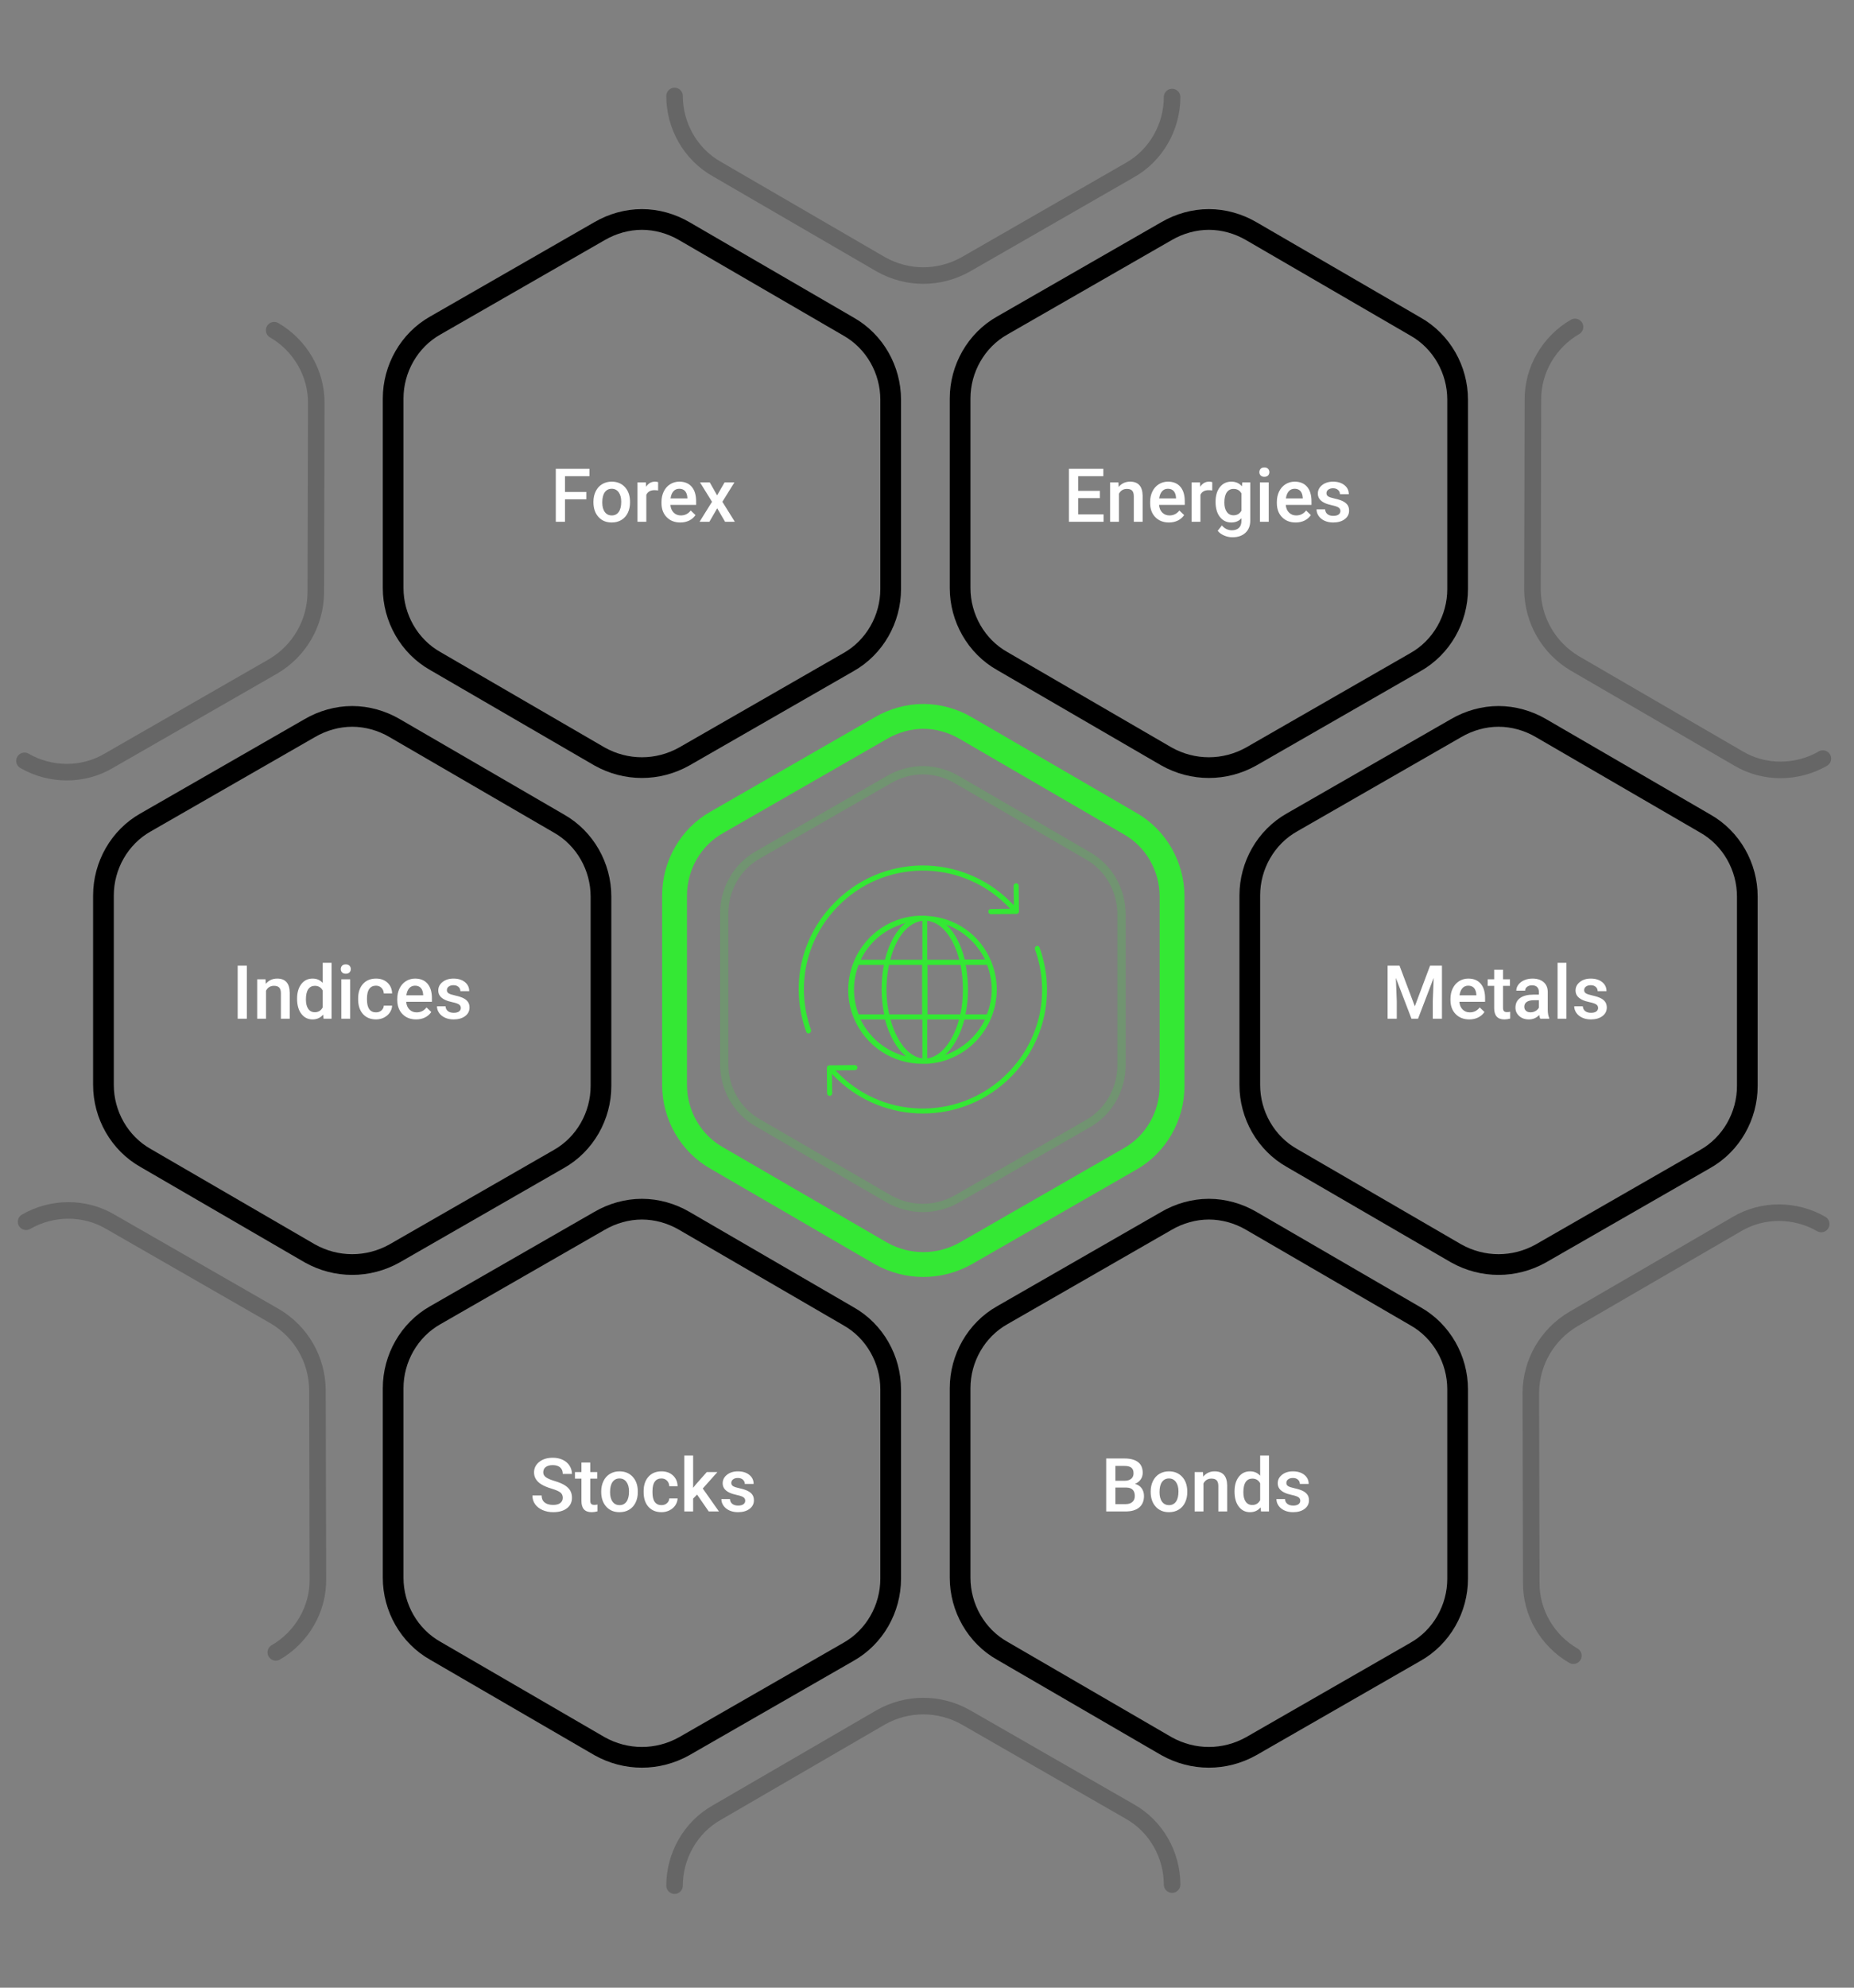 <?xml version="1.0" encoding="UTF-8"?>
<svg width="448px" height="480px" viewBox="0 0 448 480" version="1.1" xmlns="http://www.w3.org/2000/svg" xmlns:xlink="http://www.w3.org/1999/xlink">
    <rect x="0" y="0" width="448" height="480" fill="#808080" stroke="none"/>
    <!-- Generator: Sketch 46 (44423) - http://www.bohemiancoding.com/sketch -->
    <title>Img--Markets</title>
    <desc>Created with Sketch.</desc>
    <defs></defs>
    <g id="Templates" stroke="none" stroke-width="1" fill="none" fill-rule="evenodd">
        <g id="Img--Markets">
            <g id="Group-187" transform="translate(-49, -40)">
                <path d="M272.11,213 C268.529,213 264.948,214.023 261.878,215.814 L222.231,238.579 C215.837,242.16 212,249.066 212,256.228 L212,302.014 C212,309.176 215.837,316.082 222.231,319.663 L261.878,342.684 C268.273,346.265 275.947,346.265 282.341,342.684 L321.988,319.919 C328.383,316.338 332.219,309.431 332.219,302.269 L332.219,256.484 C332.219,249.322 328.383,242.415 321.988,238.834 L282.341,215.814 C279.272,214.023 275.691,213 272.11,213 Z" id="Path-Copy-3" stroke="#34E834" stroke-width="6"></path>
                <path d="M272,226 C269.14,226 266.281,226.817 263.83,228.247 L232.17,246.426 C227.064,249.285 224,254.8 224,260.519 L224,297.081 C224,302.8 227.064,308.315 232.17,311.174 L263.83,329.557 C268.936,332.417 275.064,332.417 280.17,329.557 L311.83,311.379 C316.936,308.519 320,303.004 320,297.285 L320,260.723 C320,255.004 316.936,249.489 311.83,246.63 L280.17,228.247 C277.719,226.817 274.86,226 272,226 Z" id="2" stroke="#34E834" stroke-width="2" opacity="0.197"></path>
                <path d="M244.551,289.507 C244.489,289.507 244.428,289.568 244.366,289.568 C244.12,289.568 243.874,289.384 243.812,289.137 C239.872,278.241 242.458,266.299 250.584,258.05 C256.185,252.325 263.634,249.124 271.637,249.001 C279.639,248.939 287.211,251.956 292.936,257.558 L293.983,258.604 L293.921,253.926 C293.921,253.556 294.167,253.31 294.537,253.31 C294.844,253.248 295.152,253.556 295.152,253.926 L295.214,260.082 C295.214,260.451 294.968,260.697 294.598,260.697 L288.442,260.759 C288.442,260.759 288.442,260.759 288.442,260.759 C288.134,260.759 287.827,260.512 287.827,260.143 C287.827,259.774 288.073,259.527 288.442,259.527 L293.121,259.466 L292.074,258.419 C280.747,247.339 262.526,247.524 251.445,258.912 C243.689,266.853 241.227,278.241 244.982,288.706 C245.043,289.014 244.92,289.384 244.551,289.507 Z M299.461,268.454 C299.154,268.577 298.969,268.946 299.092,269.254 C302.847,279.719 300.385,291.107 292.567,299.048 C281.486,310.375 263.265,310.621 251.938,299.541 L250.891,298.494 L255.57,298.433 C255.939,298.433 256.185,298.125 256.185,297.817 C256.185,297.448 255.878,297.202 255.57,297.202 L249.414,297.263 C249.045,297.263 248.798,297.571 248.798,297.879 L248.86,304.035 C248.86,304.342 249.168,304.65 249.476,304.65 C249.476,304.65 249.476,304.65 249.476,304.65 C249.845,304.65 250.091,304.342 250.091,304.035 L250.03,299.356 L251.076,300.403 C256.924,306.066 264.434,308.898 272.006,308.898 C279.824,308.898 287.58,305.881 293.429,299.91 C301.493,291.661 304.14,279.719 300.2,268.823 C300.077,268.515 299.769,268.33 299.461,268.454 Z M288.504,272.147 C288.504,272.147 288.504,272.147 288.504,272.147 C292.259,281.258 287.95,291.723 278.839,295.539 C276.992,296.34 275.022,296.771 272.991,296.894 C272.929,296.894 272.929,296.894 272.868,296.894 C272.806,296.894 272.806,296.894 272.745,296.894 C272.622,296.894 272.499,296.894 272.375,296.894 C272.375,296.894 272.375,296.894 272.375,296.894 C272.314,296.894 272.252,296.894 272.191,296.894 C272.068,296.894 272.006,296.894 271.883,296.894 C264.619,296.894 258.155,292.585 255.324,285.875 C251.569,276.764 255.878,266.299 264.988,262.482 C267.204,261.559 269.482,261.128 271.821,261.128 C271.945,261.128 272.068,261.128 272.191,261.128 C272.252,261.128 272.252,261.128 272.314,261.128 C272.314,261.128 272.314,261.128 272.314,261.128 C272.56,261.128 272.745,261.128 272.991,261.19 C279.947,261.559 285.918,265.806 288.504,272.147 C288.504,272.147 288.504,272.147 288.504,272.147 Z M277.669,263.283 C279.639,265.129 281.24,268.084 282.102,271.716 L287.026,271.716 C285.057,267.776 281.732,264.76 277.669,263.283 Z M281.117,273.009 L273.114,273.009 L273.114,284.951 L281.055,284.951 C281.486,283.105 281.671,281.073 281.671,278.98 C281.671,276.826 281.486,274.856 281.117,273.009 Z M263.88,284.951 L271.821,284.951 L271.821,273.009 L263.819,273.009 C263.449,274.856 263.203,276.887 263.203,278.98 C263.203,281.073 263.449,283.105 263.88,284.951 Z M264.127,271.778 L271.883,271.778 L271.883,262.359 C268.374,262.79 265.481,266.422 264.127,271.778 Z M264.188,286.182 C265.604,291.415 268.497,295.17 271.883,295.601 L271.883,286.182 L264.188,286.182 Z M280.747,286.182 L273.053,286.182 L273.053,295.601 C276.377,295.17 279.332,291.415 280.747,286.182 Z M280.809,271.778 C279.393,266.422 276.561,262.729 273.053,262.359 L273.053,271.778 L280.809,271.778 Z M256.986,271.778 L262.834,271.778 C263.819,267.838 265.542,264.698 267.759,262.913 C267.02,263.098 266.343,263.344 265.666,263.652 C261.726,265.252 258.709,268.207 256.986,271.778 Z M256.493,285.013 C256.555,285.013 256.616,284.951 256.678,284.951 L262.649,284.951 C262.28,283.105 262.034,281.073 262.034,278.98 C262.034,276.887 262.218,274.856 262.588,273.009 L256.678,273.009 C256.616,273.009 256.555,273.009 256.493,272.947 C255.016,276.702 254.954,281.012 256.493,285.013 Z M267.943,295.109 C265.666,293.262 263.88,290.061 262.834,286.182 L256.924,286.182 C259.202,290.738 263.203,293.939 267.943,295.109 Z M287.026,286.182 L282.04,286.182 C281.117,289.814 279.455,292.831 277.423,294.739 C277.731,294.616 278.1,294.493 278.408,294.37 C282.286,292.708 285.303,289.753 287.026,286.182 Z M287.519,273.009 L282.348,273.009 C282.717,274.856 282.902,276.887 282.902,278.98 C282.902,281.073 282.717,283.105 282.286,284.951 L287.396,284.951 C287.396,284.951 287.457,284.951 287.457,284.951 C288.996,281.258 289.058,277.01 287.519,273.009 Z" id="Shape" fill="#34E834" fill-rule="nonzero"></path>
                <path d="M204.11,93 C200.529,93 196.948,94.023 193.879,95.814 L154.231,118.579 C147.837,122.16 144,129.066 144,136.228 L144,182.014 C144,189.176 147.837,196.082 154.231,199.663 L193.879,222.684 C200.273,226.265 207.947,226.265 214.341,222.684 L253.989,199.919 C260.383,196.338 264.22,189.432 264.22,182.27 L264.22,136.484 C264.22,129.322 260.383,122.416 253.989,118.835 L214.341,95.814 C211.272,94.023 207.691,93 204.11,93 Z" id="Path" stroke="#000000" stroke-width="5"></path>
                <path d="M204.11,332 C200.529,332 196.948,333.023 193.878,334.814 L154.231,357.579 C147.837,361.16 144,368.066 144,375.228 L144,421.014 C144,428.176 147.837,435.082 154.231,438.663 L193.878,461.684 C200.273,465.265 207.947,465.265 214.341,461.684 L253.988,438.919 C260.383,435.338 264.219,428.431 264.219,421.269 L264.219,375.484 C264.219,368.322 260.383,361.415 253.988,357.834 L214.341,334.814 C211.272,333.023 207.691,332 204.11,332 Z" id="Path-Copy-6" stroke="#000000" stroke-width="5"></path>
                <path d="M341.11,93 C337.529,93 333.948,94.023 330.878,95.814 L291.231,118.579 C284.837,122.16 281,129.066 281,136.228 L281,182.014 C281,189.176 284.837,196.082 291.231,199.663 L330.878,222.684 C337.273,226.265 344.947,226.265 351.341,222.684 L390.988,199.919 C397.383,196.338 401.219,189.431 401.219,182.269 L401.219,136.484 C401.219,129.322 397.383,122.415 390.988,118.834 L351.341,95.814 C348.272,94.023 344.691,93 341.11,93 Z" id="Path-Copy-2" stroke="#000000" stroke-width="5"></path>
                <path d="M341.11,332 C337.529,332 333.948,333.023 330.878,334.814 L291.231,357.579 C284.837,361.16 281,368.066 281,375.228 L281,421.014 C281,428.176 284.837,435.082 291.231,438.663 L330.878,461.684 C337.273,465.265 344.947,465.265 351.341,461.684 L390.988,438.919 C397.383,435.338 401.219,428.431 401.219,421.269 L401.219,375.484 C401.219,368.322 397.383,361.415 390.988,357.834 L351.341,334.814 C348.272,333.023 344.691,332 341.11,332 Z" id="Path-Copy-7" stroke="#000000" stroke-width="5"></path>
                <path d="M134.11,213 C130.529,213 126.948,214.023 123.878,215.814 L84.231,238.579 C77.837,242.16 74,249.066 74,256.228 L74,302.014 C74,309.176 77.837,316.082 84.231,319.663 L123.878,342.684 C130.273,346.265 137.947,346.265 144.341,342.684 L183.988,319.919 C190.383,316.338 194.219,309.431 194.219,302.269 L194.219,256.484 C194.219,249.322 190.383,242.415 183.988,238.834 L144.341,215.814 C141.272,214.023 137.691,213 134.11,213 Z" id="Path-Copy-10" stroke="#000000" stroke-width="5"></path>
                <path d="M411.11,213 C407.529,213 403.948,214.023 400.878,215.814 L361.231,238.579 C354.837,242.16 351,249.066 351,256.228 L351,302.014 C351,309.176 354.837,316.082 361.231,319.663 L400.878,342.684 C407.273,346.265 414.947,346.265 421.341,342.684 L460.988,319.919 C467.383,316.338 471.219,309.431 471.219,302.269 L471.219,256.484 C471.219,249.322 467.383,242.415 460.988,238.834 L421.341,215.814 C418.272,214.023 414.691,213 411.11,213 Z" id="Path-Copy-9" stroke="#000000" stroke-width="5"></path>
                <g id="Group-114" opacity="0.2" stroke="#000000" stroke-width="4" stroke-linecap="round">
                    <path d="M212,63.182 C212,70.345 215.837,77.251 222.232,80.832 L261.881,103.854 C268.276,107.435 275.95,107.435 282.345,103.854 L321.993,81.088 C328.388,77.507 332.225,70.6 332.225,63.438" id="Path-Copy-4"></path>
                    <path d="M212,515.182 C212,522.345 215.837,529.251 222.232,532.832 L261.881,555.854 C268.276,559.435 275.95,559.435 282.345,555.854 L321.993,533.088 C328.388,529.507 332.225,522.6 332.225,515.438" id="Path-Copy-8" transform="translate(272.113, 505.27) scale(1, -1) translate(-272.113, -505.27) "></path>
                    <path d="M408.115,175.962 C408.115,183.124 411.952,190.031 418.347,193.612 L457.995,216.634 C464.39,220.215 472.064,220.215 478.459,216.634 L518.108,193.868 C524.503,190.286 528.34,183.38 528.34,176.217" id="Path-Copy-4" transform="translate(468.227, 166.05) rotate(-300) translate(-468.227, -166.05) "></path>
                    <path d="M16.671,401.962 C16.671,409.124 20.508,416.031 26.903,419.612 L66.552,442.634 C72.947,446.215 80.621,446.215 87.016,442.634 L126.664,419.868 C133.059,416.286 136.896,409.38 136.896,402.217" id="Path-Copy-8" transform="translate(76.784, 392.05) scale(1, -1) rotate(300) translate(-76.784, -392.05) "></path>
                    <path d="M16.273,176.633 C16.273,183.795 20.11,190.702 26.505,194.283 L66.153,217.305 C72.548,220.886 80.222,220.886 86.617,217.305 L126.266,194.539 C132.661,190.957 136.498,184.051 136.498,176.888" id="Path-Copy-4" transform="translate(76.385, 166.72) rotate(-60) translate(-76.385, -166.72) "></path>
                    <path d="M407.716,402.633 C407.716,409.795 411.553,416.702 417.948,420.283 L457.597,443.305 C463.992,446.886 471.666,446.886 478.061,443.305 L517.71,420.539 C524.104,416.957 527.941,410.051 527.941,402.888" id="Path-Copy-8" transform="translate(467.829, 392.72) scale(1, -1) rotate(60) translate(-467.829, -392.72) "></path>
                </g>
                <path d="M190.675,160.577 L185.524,160.577 L185.524,166 L183.301,166 L183.301,153.203 L191.431,153.203 L191.431,154.996 L185.524,154.996 L185.524,158.802 L190.675,158.802 L190.675,160.577 Z M192.397,161.157 C192.397,160.226 192.582,159.386 192.951,158.639 C193.32,157.892 193.839,157.318 194.507,156.917 C195.175,156.515 195.942,156.314 196.81,156.314 C198.093,156.314 199.134,156.728 199.934,157.554 C200.734,158.38 201.166,159.476 201.23,160.841 L201.239,161.342 C201.239,162.279 201.059,163.117 200.699,163.855 C200.338,164.594 199.823,165.165 199.152,165.569 C198.481,165.974 197.706,166.176 196.827,166.176 C195.485,166.176 194.412,165.729 193.606,164.835 C192.8,163.942 192.397,162.751 192.397,161.263 L192.397,161.157 Z M194.533,161.342 C194.533,162.32 194.735,163.086 195.14,163.64 C195.544,164.194 196.106,164.471 196.827,164.471 C197.548,164.471 198.109,164.189 198.51,163.627 C198.912,163.064 199.112,162.241 199.112,161.157 C199.112,160.196 198.906,159.435 198.493,158.872 C198.08,158.31 197.519,158.028 196.81,158.028 C196.112,158.028 195.559,158.305 195.148,158.859 C194.738,159.413 194.533,160.24 194.533,161.342 Z M208.024,158.441 C207.743,158.395 207.453,158.371 207.154,158.371 C206.176,158.371 205.517,158.746 205.177,159.496 L205.177,166 L203.041,166 L203.041,156.49 L205.08,156.49 L205.133,157.554 C205.648,156.728 206.363,156.314 207.277,156.314 C207.582,156.314 207.834,156.355 208.033,156.438 L208.024,158.441 Z M213.395,166.176 C212.041,166.176 210.944,165.75 210.103,164.897 C209.262,164.044 208.842,162.909 208.842,161.491 L208.842,161.228 C208.842,160.278 209.025,159.43 209.391,158.683 C209.757,157.936 210.271,157.354 210.934,156.938 C211.596,156.522 212.334,156.314 213.148,156.314 C214.443,156.314 215.444,156.728 216.15,157.554 C216.856,158.38 217.209,159.549 217.209,161.061 L217.209,161.922 L210.995,161.922 C211.06,162.707 211.322,163.328 211.782,163.785 C212.242,164.242 212.82,164.471 213.518,164.471 C214.496,164.471 215.293,164.075 215.908,163.284 L217.06,164.383 C216.679,164.951 216.17,165.392 215.535,165.706 C214.899,166.019 214.186,166.176 213.395,166.176 Z M213.14,158.028 C212.554,158.028 212.081,158.233 211.72,158.644 C211.36,159.054 211.13,159.625 211.03,160.357 L215.1,160.357 L215.1,160.199 C215.053,159.484 214.862,158.944 214.528,158.578 C214.194,158.211 213.731,158.028 213.14,158.028 Z M222.28,159.619 L224.091,156.49 L226.464,156.49 L223.555,161.175 L226.561,166 L224.205,166 L222.307,162.748 L220.417,166 L218.044,166 L221.05,161.175 L218.149,156.49 L220.505,156.49 L222.28,159.619 Z" id="Forex" fill="#FFFFFF"></path>
                <path d="M314.78,160.287 L309.524,160.287 L309.524,164.225 L315.668,164.225 L315.668,166 L307.301,166 L307.301,153.203 L315.606,153.203 L315.606,154.996 L309.524,154.996 L309.524,158.529 L314.78,158.529 L314.78,160.287 Z M319.254,156.49 L319.315,157.589 C320.019,156.739 320.941,156.314 322.084,156.314 C324.064,156.314 325.072,157.448 325.107,159.716 L325.107,166 L322.972,166 L322.972,159.839 C322.972,159.235 322.841,158.789 322.581,158.499 C322.32,158.208 321.894,158.063 321.302,158.063 C320.44,158.063 319.799,158.453 319.377,159.232 L319.377,166 L317.241,166 L317.241,156.49 L319.254,156.49 Z M331.471,166.176 C330.117,166.176 329.02,165.75 328.179,164.897 C327.338,164.044 326.918,162.909 326.918,161.491 L326.918,161.228 C326.918,160.278 327.101,159.43 327.467,158.683 C327.833,157.936 328.348,157.354 329.01,156.938 C329.672,156.522 330.41,156.314 331.225,156.314 C332.52,156.314 333.52,156.728 334.226,157.554 C334.932,158.38 335.285,159.549 335.285,161.061 L335.285,161.922 L329.071,161.922 C329.136,162.707 329.398,163.328 329.858,163.785 C330.318,164.242 330.896,164.471 331.594,164.471 C332.572,164.471 333.369,164.075 333.984,163.284 L335.136,164.383 C334.755,164.951 334.247,165.392 333.611,165.706 C332.975,166.019 332.262,166.176 331.471,166.176 Z M331.216,158.028 C330.63,158.028 330.157,158.233 329.796,158.644 C329.436,159.054 329.206,159.625 329.106,160.357 L333.176,160.357 L333.176,160.199 C333.129,159.484 332.938,158.944 332.604,158.578 C332.271,158.211 331.808,158.028 331.216,158.028 Z M341.921,158.441 C341.64,158.395 341.35,158.371 341.051,158.371 C340.072,158.371 339.413,158.746 339.073,159.496 L339.073,166 L336.938,166 L336.938,156.49 L338.977,156.49 L339.029,157.554 C339.545,156.728 340.26,156.314 341.174,156.314 C341.479,156.314 341.73,156.355 341.93,156.438 L341.921,158.441 Z M342.729,161.175 C342.729,159.698 343.077,158.519 343.771,157.637 C344.465,156.755 345.387,156.314 346.535,156.314 C347.619,156.314 348.472,156.692 349.093,157.448 L349.189,156.49 L351.114,156.49 L351.114,165.71 C351.114,166.958 350.726,167.942 349.95,168.663 C349.173,169.384 348.126,169.744 346.808,169.744 C346.11,169.744 345.429,169.599 344.764,169.309 C344.099,169.019 343.594,168.64 343.248,168.171 L344.259,166.888 C344.915,167.667 345.724,168.057 346.685,168.057 C347.394,168.057 347.953,167.865 348.363,167.481 C348.773,167.097 348.979,166.533 348.979,165.789 L348.979,165.147 C348.363,165.833 347.543,166.176 346.518,166.176 C345.404,166.176 344.495,165.733 343.789,164.849 C343.083,163.964 342.729,162.739 342.729,161.175 Z M344.856,161.359 C344.856,162.314 345.051,163.066 345.441,163.614 C345.831,164.162 346.371,164.436 347.062,164.436 C347.924,164.436 348.562,164.066 348.979,163.328 L348.979,159.145 C348.574,158.424 347.941,158.063 347.08,158.063 C346.377,158.063 345.831,158.342 345.441,158.898 C345.051,159.455 344.856,160.275 344.856,161.359 Z M355.579,166 L353.443,166 L353.443,156.49 L355.579,156.49 L355.579,166 Z M353.312,154.021 C353.312,153.692 353.416,153.42 353.624,153.203 C353.832,152.986 354.129,152.878 354.516,152.878 C354.902,152.878 355.201,152.986 355.412,153.203 C355.623,153.42 355.729,153.692 355.729,154.021 C355.729,154.343 355.623,154.611 355.412,154.825 C355.201,155.039 354.902,155.146 354.516,155.146 C354.129,155.146 353.832,155.039 353.624,154.825 C353.416,154.611 353.312,154.343 353.312,154.021 Z M362.092,166.176 C360.738,166.176 359.641,165.75 358.8,164.897 C357.959,164.044 357.539,162.909 357.539,161.491 L357.539,161.228 C357.539,160.278 357.722,159.43 358.088,158.683 C358.455,157.936 358.969,157.354 359.631,156.938 C360.293,156.522 361.031,156.314 361.846,156.314 C363.141,156.314 364.141,156.728 364.847,157.554 C365.553,158.38 365.906,159.549 365.906,161.061 L365.906,161.922 L359.692,161.922 C359.757,162.707 360.019,163.328 360.479,163.785 C360.939,164.242 361.518,164.471 362.215,164.471 C363.193,164.471 363.99,164.075 364.605,163.284 L365.757,164.383 C365.376,164.951 364.868,165.392 364.232,165.706 C363.596,166.019 362.883,166.176 362.092,166.176 Z M361.837,158.028 C361.251,158.028 360.778,158.233 360.417,158.644 C360.057,159.054 359.827,159.625 359.728,160.357 L363.797,160.357 L363.797,160.199 C363.75,159.484 363.56,158.944 363.226,158.578 C362.892,158.211 362.429,158.028 361.837,158.028 Z M372.894,163.416 C372.894,163.035 372.737,162.745 372.423,162.546 C372.11,162.347 371.59,162.171 370.863,162.019 C370.137,161.866 369.53,161.673 369.044,161.438 C367.978,160.923 367.444,160.176 367.444,159.197 C367.444,158.377 367.79,157.691 368.481,157.141 C369.173,156.59 370.052,156.314 371.118,156.314 C372.255,156.314 373.173,156.596 373.874,157.158 C374.574,157.721 374.924,158.45 374.924,159.347 L372.788,159.347 C372.788,158.937 372.636,158.595 372.331,158.323 C372.026,158.05 371.622,157.914 371.118,157.914 C370.649,157.914 370.267,158.022 369.971,158.239 C369.675,158.456 369.527,158.746 369.527,159.109 C369.527,159.438 369.665,159.692 369.94,159.874 C370.216,160.056 370.772,160.239 371.61,160.423 C372.448,160.608 373.106,160.828 373.583,161.083 C374.061,161.337 374.416,161.644 374.647,162.001 C374.878,162.358 374.994,162.792 374.994,163.302 C374.994,164.157 374.64,164.85 373.931,165.38 C373.222,165.911 372.293,166.176 371.145,166.176 C370.365,166.176 369.671,166.035 369.062,165.754 C368.452,165.473 367.978,165.086 367.638,164.594 C367.298,164.102 367.128,163.571 367.128,163.003 L369.202,163.003 C369.231,163.507 369.422,163.895 369.773,164.167 C370.125,164.44 370.591,164.576 371.171,164.576 C371.733,164.576 372.161,164.469 372.454,164.255 C372.747,164.042 372.894,163.762 372.894,163.416 Z" id="Energies" fill="#FFFFFF"></path>
                <path d="M387.184,273.203 L390.875,283.012 L394.558,273.203 L397.432,273.203 L397.432,286 L395.217,286 L395.217,281.781 L395.437,276.139 L391.657,286 L390.066,286 L386.296,276.147 L386.516,281.781 L386.516,286 L384.301,286 L384.301,273.203 L387.184,273.203 Z M404.041,286.176 C402.687,286.176 401.59,285.75 400.75,284.897 C399.909,284.044 399.488,282.909 399.488,281.491 L399.488,281.228 C399.488,280.278 399.671,279.43 400.038,278.683 C400.404,277.936 400.918,277.354 401.58,276.938 C402.242,276.522 402.98,276.314 403.795,276.314 C405.09,276.314 406.09,276.728 406.796,277.554 C407.502,278.38 407.855,279.549 407.855,281.061 L407.855,281.922 L401.642,281.922 C401.706,282.707 401.968,283.328 402.428,283.785 C402.888,284.242 403.467,284.471 404.164,284.471 C405.143,284.471 405.939,284.075 406.555,283.284 L407.706,284.383 C407.325,284.951 406.817,285.392 406.181,285.706 C405.545,286.019 404.832,286.176 404.041,286.176 Z M403.786,278.028 C403.2,278.028 402.727,278.233 402.367,278.644 C402.006,279.054 401.776,279.625 401.677,280.357 L405.746,280.357 L405.746,280.199 C405.699,279.484 405.509,278.944 405.175,278.578 C404.841,278.211 404.378,278.028 403.786,278.028 Z M412.188,274.179 L412.188,276.49 L413.867,276.49 L413.867,278.072 L412.188,278.072 L412.188,283.381 C412.188,283.744 412.26,284.006 412.404,284.167 C412.547,284.329 412.804,284.409 413.173,284.409 C413.419,284.409 413.668,284.38 413.92,284.321 L413.92,285.974 C413.434,286.108 412.965,286.176 412.514,286.176 C410.873,286.176 410.053,285.271 410.053,283.46 L410.053,278.072 L408.488,278.072 L408.488,276.49 L410.053,276.49 L410.053,274.179 L412.188,274.179 Z M421.18,286 C421.086,285.818 421.004,285.522 420.934,285.112 C420.254,285.821 419.422,286.176 418.438,286.176 C417.482,286.176 416.703,285.903 416.1,285.358 C415.496,284.813 415.194,284.14 415.194,283.337 C415.194,282.323 415.571,281.545 416.324,281.003 C417.077,280.461 418.153,280.19 419.554,280.19 L420.863,280.19 L420.863,279.566 C420.863,279.074 420.726,278.68 420.45,278.384 C420.175,278.088 419.756,277.94 419.193,277.94 C418.707,277.94 418.309,278.062 417.998,278.305 C417.687,278.548 417.532,278.857 417.532,279.232 L415.396,279.232 C415.396,278.711 415.569,278.223 415.915,277.769 C416.261,277.315 416.731,276.959 417.326,276.701 C417.92,276.443 418.584,276.314 419.316,276.314 C420.43,276.314 421.317,276.594 421.979,277.154 C422.642,277.713 422.981,278.5 422.999,279.514 L422.999,283.803 C422.999,284.658 423.119,285.341 423.359,285.851 L423.359,286 L421.18,286 Z M418.833,284.462 C419.255,284.462 419.652,284.359 420.024,284.154 C420.396,283.949 420.676,283.674 420.863,283.328 L420.863,281.535 L419.712,281.535 C418.921,281.535 418.326,281.673 417.928,281.948 C417.529,282.224 417.33,282.613 417.33,283.117 C417.33,283.527 417.466,283.854 417.739,284.097 C418.011,284.34 418.376,284.462 418.833,284.462 Z M427.508,286 L425.372,286 L425.372,272.5 L427.508,272.5 L427.508,286 Z M435.163,283.416 C435.163,283.035 435.006,282.745 434.693,282.546 C434.379,282.347 433.859,282.171 433.133,282.019 C432.406,281.866 431.8,281.673 431.313,281.438 C430.247,280.923 429.714,280.176 429.714,279.197 C429.714,278.377 430.06,277.691 430.751,277.141 C431.442,276.59 432.321,276.314 433.388,276.314 C434.524,276.314 435.443,276.596 436.143,277.158 C436.843,277.721 437.193,278.45 437.193,279.347 L435.058,279.347 C435.058,278.937 434.905,278.595 434.601,278.323 C434.296,278.05 433.892,277.914 433.388,277.914 C432.919,277.914 432.537,278.022 432.241,278.239 C431.945,278.456 431.797,278.746 431.797,279.109 C431.797,279.438 431.935,279.692 432.21,279.874 C432.485,280.056 433.042,280.239 433.88,280.423 C434.718,280.608 435.375,280.828 435.853,281.083 C436.331,281.337 436.685,281.644 436.917,282.001 C437.148,282.358 437.264,282.792 437.264,283.302 C437.264,284.157 436.909,284.85 436.2,285.38 C435.491,285.911 434.563,286.176 433.414,286.176 C432.635,286.176 431.94,286.035 431.331,285.754 C430.722,285.473 430.247,285.086 429.907,284.594 C429.567,284.102 429.397,283.571 429.397,283.003 L431.472,283.003 C431.501,283.507 431.691,283.895 432.043,284.167 C432.395,284.44 432.86,284.576 433.44,284.576 C434.003,284.576 434.431,284.469 434.724,284.255 C435.017,284.042 435.163,283.762 435.163,283.416 Z" id="Metals" fill="#FFFFFF"></path>
                <path d="M316.301,405 L316.301,392.203 L320.687,392.203 C322.134,392.203 323.235,392.493 323.991,393.073 C324.747,393.653 325.125,394.518 325.125,395.666 C325.125,396.252 324.967,396.779 324.65,397.248 C324.334,397.717 323.871,398.08 323.262,398.338 C323.953,398.525 324.488,398.878 324.866,399.397 C325.244,399.916 325.433,400.538 325.433,401.265 C325.433,402.466 325.047,403.389 324.277,404.033 C323.506,404.678 322.403,405 320.968,405 L316.301,405 Z M318.524,399.226 L318.524,403.225 L320.994,403.225 C321.691,403.225 322.236,403.052 322.629,402.706 C323.021,402.36 323.218,401.88 323.218,401.265 C323.218,399.935 322.538,399.255 321.179,399.226 L318.524,399.226 Z M318.524,397.591 L320.704,397.591 C321.396,397.591 321.936,397.434 322.326,397.121 C322.715,396.807 322.91,396.363 322.91,395.789 C322.91,395.156 322.73,394.699 322.37,394.418 C322.009,394.137 321.448,393.996 320.687,393.996 L318.524,393.996 L318.524,397.591 Z M327.05,400.157 C327.05,399.226 327.234,398.386 327.604,397.639 C327.973,396.892 328.491,396.318 329.159,395.917 C329.827,395.515 330.595,395.314 331.462,395.314 C332.745,395.314 333.787,395.728 334.586,396.554 C335.386,397.38 335.818,398.476 335.883,399.841 L335.892,400.342 C335.892,401.279 335.711,402.117 335.351,402.855 C334.991,403.594 334.475,404.165 333.804,404.569 C333.133,404.974 332.358,405.176 331.479,405.176 C330.138,405.176 329.064,404.729 328.258,403.835 C327.453,402.942 327.05,401.751 327.05,400.263 L327.05,400.157 Z M329.186,400.342 C329.186,401.32 329.388,402.086 329.792,402.64 C330.196,403.194 330.759,403.471 331.479,403.471 C332.2,403.471 332.761,403.189 333.163,402.627 C333.564,402.064 333.765,401.241 333.765,400.157 C333.765,399.196 333.558,398.435 333.145,397.872 C332.732,397.31 332.171,397.028 331.462,397.028 C330.765,397.028 330.211,397.305 329.801,397.859 C329.391,398.413 329.186,399.24 329.186,400.342 Z M339.68,395.49 L339.741,396.589 C340.444,395.739 341.367,395.314 342.51,395.314 C344.49,395.314 345.498,396.448 345.533,398.716 L345.533,405 L343.397,405 L343.397,398.839 C343.397,398.235 343.267,397.789 343.006,397.499 C342.746,397.208 342.319,397.063 341.728,397.063 C340.866,397.063 340.225,397.453 339.803,398.232 L339.803,405 L337.667,405 L337.667,395.49 L339.68,395.49 Z M347.309,400.175 C347.309,398.71 347.648,397.534 348.328,396.646 C349.008,395.758 349.919,395.314 351.062,395.314 C352.069,395.314 352.884,395.666 353.505,396.369 L353.505,391.5 L355.641,391.5 L355.641,405 L353.707,405 L353.602,404.016 C352.963,404.789 352.11,405.176 351.044,405.176 C349.931,405.176 349.03,404.728 348.341,403.831 C347.653,402.935 347.309,401.716 347.309,400.175 Z M349.444,400.359 C349.444,401.326 349.63,402.081 350.002,402.623 C350.375,403.165 350.903,403.436 351.589,403.436 C352.462,403.436 353.101,403.046 353.505,402.267 L353.505,398.206 C353.112,397.444 352.479,397.063 351.606,397.063 C350.915,397.063 350.382,397.337 350.007,397.885 C349.632,398.433 349.444,399.258 349.444,400.359 Z M363.199,402.416 C363.199,402.035 363.042,401.745 362.729,401.546 C362.416,401.347 361.896,401.171 361.169,401.019 C360.442,400.866 359.836,400.673 359.35,400.438 C358.283,399.923 357.75,399.176 357.75,398.197 C357.75,397.377 358.096,396.691 358.787,396.141 C359.479,395.59 360.357,395.314 361.424,395.314 C362.561,395.314 363.479,395.596 364.179,396.158 C364.879,396.721 365.229,397.45 365.229,398.347 L363.094,398.347 C363.094,397.937 362.941,397.595 362.637,397.323 C362.332,397.05 361.928,396.914 361.424,396.914 C360.955,396.914 360.573,397.022 360.277,397.239 C359.981,397.456 359.833,397.746 359.833,398.109 C359.833,398.438 359.971,398.692 360.246,398.874 C360.521,399.056 361.078,399.239 361.916,399.423 C362.754,399.608 363.412,399.828 363.889,400.083 C364.367,400.337 364.721,400.644 364.953,401.001 C365.184,401.358 365.3,401.792 365.3,402.302 C365.3,403.157 364.945,403.85 364.236,404.38 C363.527,404.911 362.599,405.176 361.45,405.176 C360.671,405.176 359.977,405.035 359.367,404.754 C358.758,404.473 358.283,404.086 357.943,403.594 C357.604,403.102 357.434,402.571 357.434,402.003 L359.508,402.003 C359.537,402.507 359.728,402.895 360.079,403.167 C360.431,403.44 360.896,403.576 361.477,403.576 C362.039,403.576 362.467,403.469 362.76,403.255 C363.053,403.042 363.199,402.762 363.199,402.416 Z" id="Bonds" fill="#FFFFFF"></path>
                <path d="M184.989,401.704 C184.989,401.142 184.792,400.708 184.396,400.403 C184,400.099 183.287,399.791 182.256,399.48 C181.225,399.17 180.404,398.824 179.795,398.443 C178.629,397.711 178.046,396.756 178.046,395.578 C178.046,394.547 178.466,393.697 179.307,393.029 C180.148,392.361 181.239,392.027 182.581,392.027 C183.472,392.027 184.266,392.191 184.963,392.52 C185.66,392.848 186.208,393.315 186.606,393.921 C187.005,394.528 187.204,395.2 187.204,395.938 L184.989,395.938 C184.989,395.271 184.78,394.748 184.361,394.37 C183.942,393.992 183.343,393.803 182.563,393.803 C181.837,393.803 181.273,393.958 180.872,394.269 C180.47,394.579 180.27,395.013 180.27,395.569 C180.27,396.038 180.486,396.429 180.92,396.743 C181.354,397.056 182.068,397.361 183.064,397.657 C184.061,397.953 184.86,398.29 185.464,398.667 C186.067,399.045 186.51,399.479 186.791,399.968 C187.072,400.458 187.213,401.03 187.213,401.687 C187.213,402.753 186.804,403.601 185.987,404.231 C185.169,404.861 184.061,405.176 182.66,405.176 C181.734,405.176 180.883,405.004 180.107,404.662 C179.331,404.319 178.727,403.846 178.296,403.242 C177.866,402.639 177.65,401.936 177.65,401.133 L179.874,401.133 C179.874,401.859 180.114,402.422 180.595,402.82 C181.075,403.219 181.764,403.418 182.66,403.418 C183.434,403.418 184.015,403.261 184.405,402.948 C184.794,402.634 184.989,402.22 184.989,401.704 Z M191.634,393.179 L191.634,395.49 L193.312,395.49 L193.312,397.072 L191.634,397.072 L191.634,402.381 C191.634,402.744 191.706,403.006 191.849,403.167 C191.993,403.329 192.249,403.409 192.618,403.409 C192.864,403.409 193.113,403.38 193.365,403.321 L193.365,404.974 C192.879,405.108 192.41,405.176 191.959,405.176 C190.318,405.176 189.498,404.271 189.498,402.46 L189.498,397.072 L187.934,397.072 L187.934,395.49 L189.498,395.49 L189.498,393.179 L191.634,393.179 Z M194.279,400.157 C194.279,399.226 194.464,398.386 194.833,397.639 C195.202,396.892 195.721,396.318 196.389,395.917 C197.057,395.515 197.824,395.314 198.691,395.314 C199.975,395.314 201.016,395.728 201.816,396.554 C202.616,397.38 203.048,398.476 203.112,399.841 L203.121,400.342 C203.121,401.279 202.941,402.117 202.581,402.855 C202.22,403.594 201.705,404.165 201.034,404.569 C200.363,404.974 199.588,405.176 198.709,405.176 C197.367,405.176 196.293,404.729 195.488,403.835 C194.682,402.942 194.279,401.751 194.279,400.263 L194.279,400.157 Z M196.415,400.342 C196.415,401.32 196.617,402.086 197.021,402.64 C197.426,403.194 197.988,403.471 198.709,403.471 C199.43,403.471 199.991,403.189 200.392,402.627 C200.793,402.064 200.994,401.241 200.994,400.157 C200.994,399.196 200.788,398.435 200.375,397.872 C199.961,397.31 199.4,397.028 198.691,397.028 C197.994,397.028 197.44,397.305 197.03,397.859 C196.62,398.413 196.415,399.24 196.415,400.342 Z M208.834,403.471 C209.367,403.471 209.81,403.315 210.161,403.005 C210.513,402.694 210.7,402.311 210.724,401.854 L212.736,401.854 C212.713,402.445 212.528,402.998 212.183,403.51 C211.837,404.023 211.368,404.429 210.776,404.728 C210.185,405.026 209.546,405.176 208.86,405.176 C207.53,405.176 206.476,404.745 205.696,403.884 C204.917,403.022 204.527,401.833 204.527,400.315 L204.527,400.096 C204.527,398.648 204.914,397.49 205.688,396.62 C206.461,395.75 207.516,395.314 208.852,395.314 C209.982,395.314 210.904,395.644 211.616,396.303 C212.328,396.962 212.701,397.828 212.736,398.9 L210.724,398.9 C210.7,398.355 210.514,397.907 210.166,397.556 C209.817,397.204 209.373,397.028 208.834,397.028 C208.143,397.028 207.609,397.279 207.234,397.78 C206.859,398.281 206.669,399.041 206.663,400.061 L206.663,400.403 C206.663,401.435 206.849,402.204 207.221,402.71 C207.593,403.217 208.131,403.471 208.834,403.471 Z M217.438,400.922 L216.489,401.897 L216.489,405 L214.354,405 L214.354,391.5 L216.489,391.5 L216.489,399.287 L217.157,398.452 L219.785,395.49 L222.352,395.49 L218.818,399.454 L222.729,405 L220.26,405 L217.438,400.922 Z M229.075,402.416 C229.075,402.035 228.918,401.745 228.605,401.546 C228.292,401.347 227.771,401.171 227.045,401.019 C226.318,400.866 225.712,400.673 225.226,400.438 C224.159,399.923 223.626,399.176 223.626,398.197 C223.626,397.377 223.972,396.691 224.663,396.141 C225.354,395.59 226.233,395.314 227.3,395.314 C228.437,395.314 229.355,395.596 230.055,396.158 C230.755,396.721 231.105,397.45 231.105,398.347 L228.97,398.347 C228.97,397.937 228.817,397.595 228.513,397.323 C228.208,397.05 227.804,396.914 227.3,396.914 C226.831,396.914 226.449,397.022 226.153,397.239 C225.857,397.456 225.709,397.746 225.709,398.109 C225.709,398.438 225.847,398.692 226.122,398.874 C226.397,399.056 226.954,399.239 227.792,399.423 C228.63,399.608 229.288,399.828 229.765,400.083 C230.243,400.337 230.597,400.644 230.829,401.001 C231.06,401.358 231.176,401.792 231.176,402.302 C231.176,403.157 230.821,403.85 230.112,404.38 C229.403,404.911 228.475,405.176 227.326,405.176 C226.547,405.176 225.853,405.035 225.243,404.754 C224.634,404.473 224.159,404.086 223.819,403.594 C223.479,403.102 223.31,402.571 223.31,402.003 L225.384,402.003 C225.413,402.507 225.604,402.895 225.955,403.167 C226.307,403.44 226.772,403.576 227.353,403.576 C227.915,403.576 228.343,403.469 228.636,403.255 C228.929,403.042 229.075,402.762 229.075,402.416 Z" id="Stocks" fill="#FFFFFF"></path>
                <path d="M108.647,286 L106.433,286 L106.433,273.203 L108.647,273.203 L108.647,286 Z M113.156,276.49 L113.218,277.589 C113.921,276.739 114.844,276.314 115.986,276.314 C117.967,276.314 118.975,277.448 119.01,279.716 L119.01,286 L116.874,286 L116.874,279.839 C116.874,279.235 116.744,278.789 116.483,278.499 C116.222,278.208 115.796,278.063 115.204,278.063 C114.343,278.063 113.701,278.453 113.279,279.232 L113.279,286 L111.144,286 L111.144,276.49 L113.156,276.49 Z M120.785,281.175 C120.785,279.71 121.125,278.534 121.805,277.646 C122.484,276.758 123.396,276.314 124.538,276.314 C125.546,276.314 126.36,276.666 126.981,277.369 L126.981,272.5 L129.117,272.5 L129.117,286 L127.184,286 L127.078,285.016 C126.439,285.789 125.587,286.176 124.521,286.176 C123.407,286.176 122.506,285.728 121.818,284.831 C121.129,283.935 120.785,282.716 120.785,281.175 Z M122.921,281.359 C122.921,282.326 123.107,283.081 123.479,283.623 C123.851,284.165 124.38,284.436 125.065,284.436 C125.938,284.436 126.577,284.046 126.981,283.267 L126.981,279.206 C126.589,278.444 125.956,278.063 125.083,278.063 C124.392,278.063 123.858,278.337 123.483,278.885 C123.108,279.433 122.921,280.258 122.921,281.359 Z M133.617,286 L131.481,286 L131.481,276.49 L133.617,276.49 L133.617,286 Z M131.35,274.021 C131.35,273.692 131.454,273.42 131.662,273.203 C131.87,272.986 132.167,272.878 132.554,272.878 C132.94,272.878 133.239,272.986 133.45,273.203 C133.661,273.42 133.767,273.692 133.767,274.021 C133.767,274.343 133.661,274.611 133.45,274.825 C133.239,275.039 132.94,275.146 132.554,275.146 C132.167,275.146 131.87,275.039 131.662,274.825 C131.454,274.611 131.35,274.343 131.35,274.021 Z M139.849,284.471 C140.382,284.471 140.824,284.315 141.176,284.005 C141.527,283.694 141.715,283.311 141.738,282.854 L143.751,282.854 C143.728,283.445 143.543,283.998 143.197,284.51 C142.852,285.023 142.383,285.429 141.791,285.728 C141.199,286.026 140.561,286.176 139.875,286.176 C138.545,286.176 137.49,285.745 136.711,284.884 C135.932,284.022 135.542,282.833 135.542,281.315 L135.542,281.096 C135.542,279.648 135.929,278.49 136.702,277.62 C137.476,276.75 138.53,276.314 139.866,276.314 C140.997,276.314 141.918,276.644 142.63,277.303 C143.342,277.962 143.716,278.828 143.751,279.9 L141.738,279.9 C141.715,279.355 141.529,278.907 141.18,278.556 C140.832,278.204 140.388,278.028 139.849,278.028 C139.157,278.028 138.624,278.279 138.249,278.78 C137.874,279.281 137.684,280.041 137.678,281.061 L137.678,281.403 C137.678,282.435 137.864,283.204 138.236,283.71 C138.608,284.217 139.146,284.471 139.849,284.471 Z M149.552,286.176 C148.198,286.176 147.101,285.75 146.26,284.897 C145.419,284.044 144.999,282.909 144.999,281.491 L144.999,281.228 C144.999,280.278 145.182,279.43 145.548,278.683 C145.915,277.936 146.429,277.354 147.091,276.938 C147.753,276.522 148.491,276.314 149.306,276.314 C150.601,276.314 151.601,276.728 152.307,277.554 C153.013,278.38 153.366,279.549 153.366,281.061 L153.366,281.922 L147.152,281.922 C147.217,282.707 147.479,283.328 147.939,283.785 C148.399,284.242 148.978,284.471 149.675,284.471 C150.653,284.471 151.45,284.075 152.065,283.284 L153.217,284.383 C152.836,284.951 152.328,285.392 151.692,285.706 C151.056,286.019 150.343,286.176 149.552,286.176 Z M149.297,278.028 C148.711,278.028 148.238,278.233 147.877,278.644 C147.517,279.054 147.287,279.625 147.188,280.357 L151.257,280.357 L151.257,280.199 C151.21,279.484 151.02,278.944 150.686,278.578 C150.352,278.211 149.889,278.028 149.297,278.028 Z M160.354,283.416 C160.354,283.035 160.197,282.745 159.883,282.546 C159.57,282.347 159.05,282.171 158.323,282.019 C157.597,281.866 156.99,281.673 156.504,281.438 C155.437,280.923 154.904,280.176 154.904,279.197 C154.904,278.377 155.25,277.691 155.941,277.141 C156.633,276.59 157.512,276.314 158.578,276.314 C159.715,276.314 160.633,276.596 161.333,277.158 C162.034,277.721 162.384,278.45 162.384,279.347 L160.248,279.347 C160.248,278.937 160.096,278.595 159.791,278.323 C159.486,278.05 159.082,277.914 158.578,277.914 C158.109,277.914 157.727,278.022 157.431,278.239 C157.135,278.456 156.987,278.746 156.987,279.109 C156.987,279.438 157.125,279.692 157.4,279.874 C157.676,280.056 158.232,280.239 159.07,280.423 C159.908,280.608 160.566,280.828 161.043,281.083 C161.521,281.337 161.875,281.644 162.107,282.001 C162.338,282.358 162.454,282.792 162.454,283.302 C162.454,284.157 162.1,284.85 161.391,285.38 C160.682,285.911 159.753,286.176 158.604,286.176 C157.825,286.176 157.131,286.035 156.521,285.754 C155.912,285.473 155.438,285.086 155.098,284.594 C154.758,284.102 154.588,283.571 154.588,283.003 L156.662,283.003 C156.691,283.507 156.882,283.895 157.233,284.167 C157.585,284.44 158.051,284.576 158.631,284.576 C159.193,284.576 159.621,284.469 159.914,284.255 C160.207,284.042 160.354,283.762 160.354,283.416 Z" id="Indices" fill="#FFFFFF"></path>
            </g>
        </g>
    </g>
</svg>